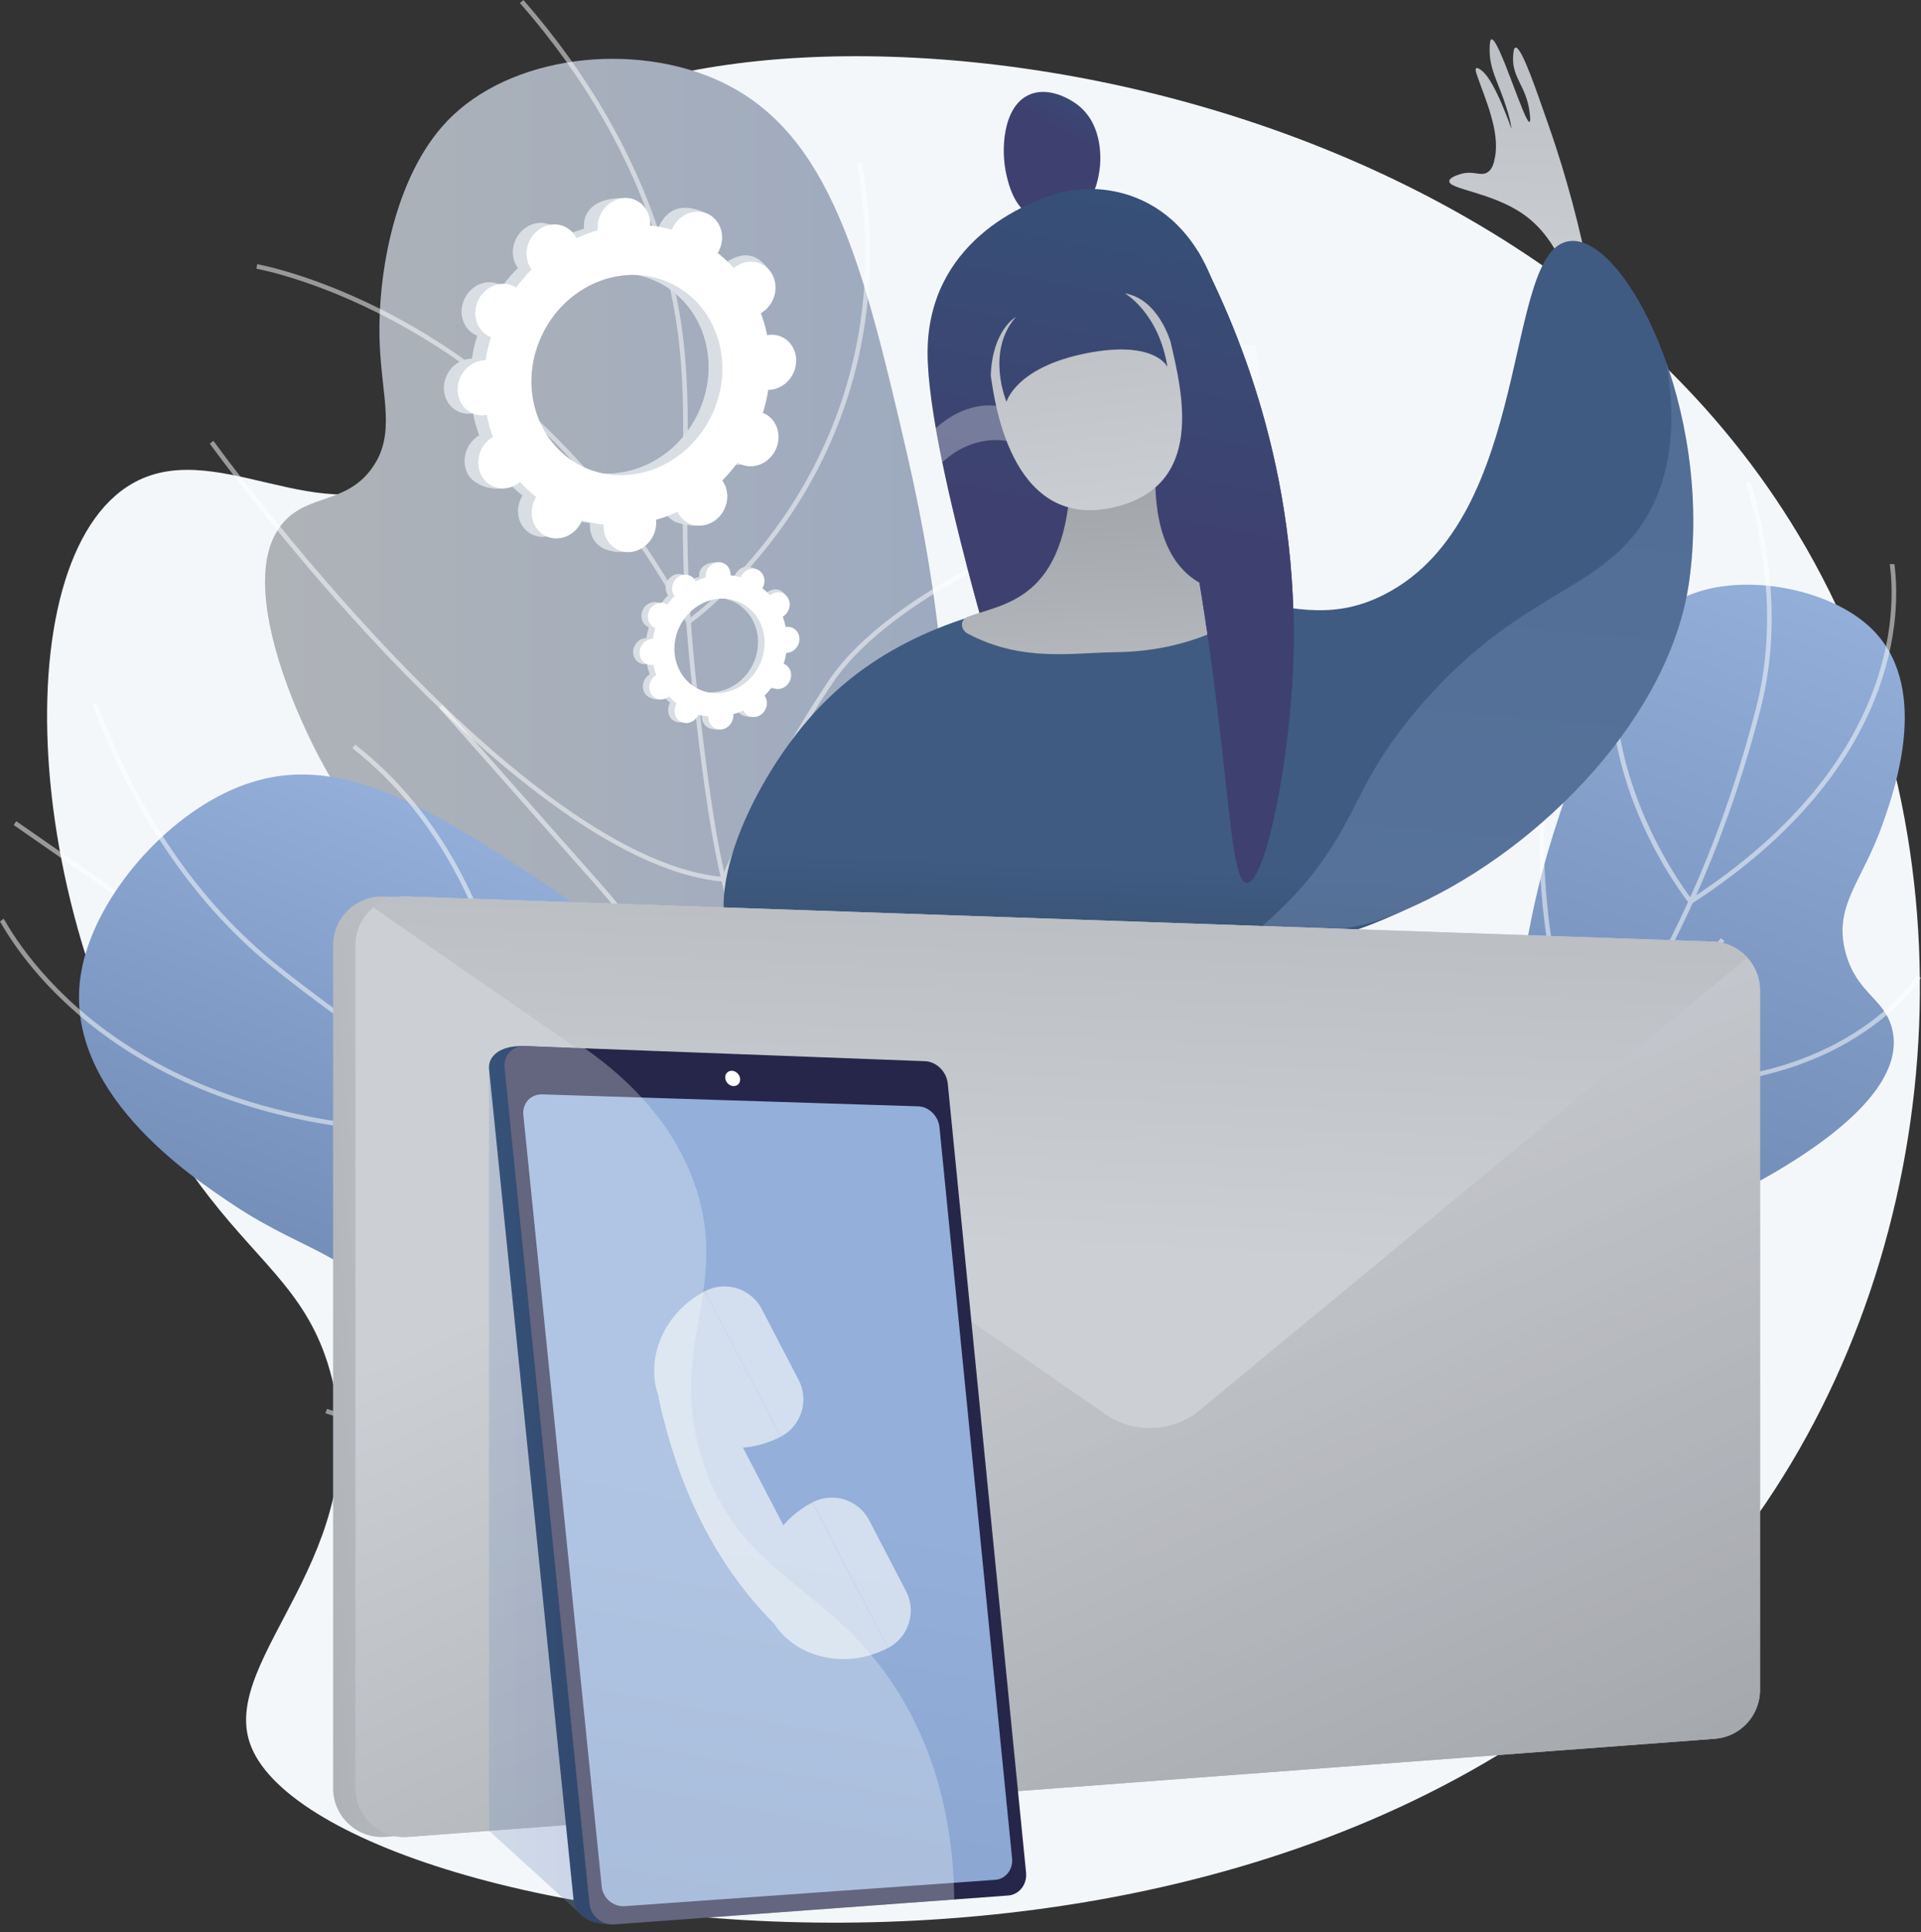 <svg width="175" height="176" viewBox="0 0 175 176" fill="none" xmlns="http://www.w3.org/2000/svg">
<rect x="0" y="0" width="175" height="176" fill="#333333" stroke="none"/>
<path d="M45.302 15.339C39.572 23.547 46.291 36.854 37.788 43.028C29.512 49.037 19.345 39.187 11.545 44.359C-0.026 52.033 2.087 87.145 19.004 108.961C24.091 115.522 28.342 118.074 30.225 125.494C34.268 141.426 20.06 150.904 22.764 158.784C28.852 176.526 122.482 191.414 160.05 138.092C177.596 113.188 180.222 77.226 164.545 49.914C136.217 0.56 58.16 -3.079 45.302 15.339Z" fill="#F4F7F9"/>
<path d="M123.455 116.499C132.338 116.559 143.664 115.367 154.51 110.458C157.279 109.205 174.379 101.466 172.359 93.672C171.648 90.927 169.165 90.493 168.15 86.84C166.946 82.51 169.663 80.348 171.545 74.951C172.669 71.732 175.956 62.31 170.316 57.093C166.945 53.975 160.538 52.501 155.661 53.64C148.507 55.311 146.048 62.279 142.091 74.139C138.583 84.654 139.484 87.234 136.826 94.762C134.853 100.348 131.139 108.04 123.455 116.499Z" fill="url(#paint0_linear_301_4096)"/>
<g style="mix-blend-mode:soft-light" opacity="0.5">
<g style="mix-blend-mode:soft-light">
<path d="M101.139 121.351C95.994 121.351 90.729 120.639 85.387 119.216L85.495 118.81C95.216 121.4 104.675 121.62 113.61 119.463C125.512 116.59 135.836 109.455 144.295 98.257C153.107 86.592 157.688 73.442 159.981 64.465C161.566 58.253 161.26 51.374 159.071 44.02L159.473 43.9C161.685 51.328 161.992 58.283 160.387 64.569C158.086 73.583 153.484 86.79 144.63 98.51C136.111 109.788 125.707 116.975 113.709 119.872C109.619 120.859 105.421 121.352 101.139 121.352L101.139 121.351Z" fill="white"/>
</g>
<g style="mix-blend-mode:soft-light">
<path d="M153.976 82.403L153.857 82.256C153.832 82.225 151.336 79.114 149.321 74.365C147.459 69.976 145.633 63.247 147.513 56.113L147.919 56.22C144.589 68.858 152.973 80.406 154.068 81.843C172.872 69.592 172.686 55.594 172.179 51.587C172.164 51.477 172.157 51.409 172.158 51.384L172.368 51.386L172.577 51.384C172.579 51.407 172.585 51.458 172.595 51.534C173.112 55.614 173.309 69.891 154.135 82.3L153.977 82.402L153.976 82.403Z" fill="white"/>
</g>
<g style="mix-blend-mode:soft-light">
<path d="M151.8 98.945C149.587 98.945 147.183 98.778 144.578 98.395L144.468 98.379L144.42 98.277C144.369 98.169 139.29 87.256 140.404 72.421L141.527 57.469L141.945 57.501L140.822 72.452C139.774 86.412 144.245 96.863 144.753 97.996C151.107 98.917 160.26 99.069 168.005 94.642C172.662 91.98 174.624 88.877 174.643 88.846L175 89.067C174.92 89.197 172.976 92.277 168.237 94.992C164.851 96.932 159.486 98.945 151.8 98.945L151.8 98.945Z" fill="white"/>
</g>
</g>
<path d="M113.889 116.427C107.072 112.217 97.742 105.026 91.814 93.379C84.038 78.103 88.943 68.585 82.627 41.328C78.634 24.094 75.673 12.107 65.627 7.419C57.754 3.745 46.472 4.994 40.706 11.06C35.91 16.103 34.367 25.068 34.586 31.198C34.764 36.194 36.124 39.571 33.858 42.684C31.542 45.865 28.172 45.017 25.904 47.486C21.304 52.492 27.061 64.798 27.991 66.788C38.34 88.913 62.959 100.243 73.757 105.054C82.685 109.034 96.254 113.996 113.889 116.427Z" fill="url(#paint1_linear_301_4096)"/>
<g style="mix-blend-mode:soft-light" opacity="0.5">
<g style="mix-blend-mode:soft-light">
<path d="M121.311 119.361C110.561 117.599 101.052 114.822 93.049 111.108C81.204 105.61 73.014 98.191 68.706 89.058C65.338 81.914 64.362 73.626 63.127 63.132C62.104 54.433 62.162 48.18 62.214 42.664C62.281 35.512 62.334 29.863 59.94 22.197C57.508 14.409 53.277 7.034 47.365 0.277L47.681 0C53.632 6.801 57.892 14.228 60.341 22.072C62.755 29.8 62.701 35.478 62.634 42.667C62.582 48.171 62.523 54.41 63.544 63.083C64.823 73.947 65.746 81.797 69.086 88.879C73.35 97.921 81.472 105.271 93.225 110.727C101.194 114.425 110.666 117.191 121.379 118.947L121.312 119.361L121.311 119.361Z" fill="white"/>
</g>
<g style="mix-blend-mode:soft-light">
<path d="M62.655 56.955L62.544 56.745C54.786 42.203 44.539 34.203 37.309 30.052C29.482 25.559 23.421 24.489 23.361 24.479L23.432 24.065C23.493 24.075 29.627 25.158 37.519 29.688C44.76 33.846 55.008 41.838 62.799 56.333C63.769 55.603 68.242 52.053 72.186 45.891C76.272 39.511 80.612 28.943 78.087 14.828L78.5 14.754C81.05 29.01 76.661 39.686 72.531 46.132C68.055 53.116 62.901 56.781 62.849 56.817L62.656 56.953L62.655 56.955Z" fill="white"/>
</g>
<g style="mix-blend-mode:soft-light">
<path d="M66.039 80.316L65.887 80.303C55.963 79.46 43.767 68.648 35.283 59.726C26.108 50.077 19.176 40.502 19.107 40.407L19.447 40.161C19.516 40.256 26.433 49.811 35.59 59.439C43.98 68.262 56.007 78.942 65.771 79.87C66.291 78.665 70.1 69.988 75.515 61.966C81.347 53.327 97.811 47.4 97.976 47.34L98.117 47.736C97.953 47.794 81.618 53.677 75.863 62.201C70.08 70.767 66.137 80.081 66.098 80.174L66.039 80.315L66.039 80.316Z" fill="white"/>
</g>
<g style="mix-blend-mode:soft-light">
<path d="M84.275 109.763C80.585 109.763 75.14 109.563 68.781 108.701C57.859 107.22 41.928 103.429 28.047 93.779L1.242 75.144L1.481 74.799L28.286 93.434C42.095 103.034 57.954 106.808 68.826 108.283C79.148 109.684 87.05 109.335 88.912 109.222C85.66 105.412 83.887 101.105 83.642 96.412C83.441 92.559 84.264 88.442 86.089 84.178C89.19 76.932 94.185 71.689 94.235 71.636L94.537 71.927C94.488 71.979 89.539 77.175 86.471 84.353C84.674 88.557 83.863 92.609 84.062 96.397C84.31 101.122 86.142 105.451 89.505 109.264L89.782 109.578L89.365 109.612C89.326 109.616 87.449 109.764 84.275 109.764L84.275 109.763Z" fill="white"/>
</g>
</g>
<path d="M111.659 115.493C101.639 123.215 87.771 131.623 71.248 135.402C67.031 136.367 40.981 142.326 36.565 131.749C35.009 128.023 37.451 125.392 35.458 120.375C33.096 114.429 28.155 114.317 21.377 109.821C17.333 107.139 5.497 99.288 7.404 88.512C8.543 82.073 14.539 74.88 21.049 71.969C30.597 67.7 39.382 73.481 54.076 83.52C67.101 92.419 68.3 96.122 77.791 102.366C84.836 107.001 95.666 112.521 111.658 115.492L111.659 115.493Z" fill="url(#paint2_linear_301_4096)"/>
<g style="mix-blend-mode:soft-light" opacity="0.5">
<g style="mix-blend-mode:soft-light">
<path d="M96.625 116.807C88.77 116.807 80.614 115.625 72.194 113.257C52.083 107.601 35.511 96.599 25.151 88.365C17.934 82.63 12.308 74.493 8.43 64.18L8.822 64.032C12.673 74.273 18.255 82.349 25.412 88.036C35.742 96.245 52.264 107.215 72.308 112.852C91.556 118.266 109.422 117.458 125.408 110.452C137.409 105.193 147.957 96.784 156.76 85.459L157.091 85.716C148.245 97.097 137.642 105.548 125.577 110.836C116.497 114.815 106.815 116.807 96.626 116.807L96.625 116.807Z" fill="white"/>
</g>
<g style="mix-blend-mode:soft-light">
<path d="M41.022 103.312C13.449 103.312 2.831 88.841 0.114 84.13C0.056 84.028 0.019 83.962 0 83.937L0.332 83.681C0.359 83.715 0.39 83.769 0.477 83.921C3.359 88.917 15.237 105.01 47.214 102.659C47.222 101.623 47.178 96.45 45.575 90.12C43.929 83.62 40.255 74.533 32.101 68.155L32.36 67.824C40.611 74.278 44.323 83.461 45.984 90.029C47.783 97.139 47.631 102.804 47.63 102.861L47.624 103.05L47.436 103.064C45.204 103.233 43.063 103.312 41.021 103.312L41.022 103.312Z" fill="white"/>
</g>
<g style="mix-blend-mode:soft-light">
<path d="M37.878 129.902C32.791 129.902 29.68 128.736 29.641 128.721L29.791 128.329C29.84 128.348 34.748 130.181 42.338 129.187C49.33 128.272 60.09 124.7 71.686 112.894C71.351 111.427 67.476 95.545 54.13 80.457L39.991 64.472L40.305 64.193L54.444 80.179C68.458 96.023 72.085 112.749 72.121 112.916L72.144 113.026L72.065 113.106C60.344 125.074 49.444 128.685 42.364 129.607C40.741 129.818 39.238 129.902 37.878 129.902H37.878Z" fill="white"/>
</g>
</g>
<path d="M109.265 124.554C108.503 123.518 103.921 117.48 96.668 117.228C90.597 117.018 85.954 120.977 84.878 121.894C80.547 125.587 81.047 128.533 77.549 129.728C73.395 131.148 70.413 127.773 67.727 129.721C65.874 131.066 65.331 134.096 66.083 136.208C67.401 139.917 73.022 141.684 77.284 140.797C83.156 139.576 83.288 133.975 89.956 132.176C93.831 131.131 94.96 132.705 99.081 131.695C103.867 130.521 107.188 127.211 109.265 124.554V124.554Z" fill="url(#paint3_linear_301_4096)"/>
<g style="mix-blend-mode:soft-light" opacity="0.5">
<g style="mix-blend-mode:soft-light">
<path d="M75.91 135.312C72.308 135.312 67.921 133.514 62.812 129.935L62.933 129.763C69.776 134.558 75.296 136.134 79.337 134.45C81.885 133.388 83.146 131.387 84.483 129.268C85.986 126.884 87.54 124.418 91.068 123.241C93.781 122.336 96.922 122.769 103.182 123.632C106.31 124.064 109.436 124.689 112.473 125.49L112.419 125.693C109.39 124.894 106.273 124.27 103.154 123.84C96.926 122.981 93.801 122.55 91.134 123.44C87.678 124.593 86.144 127.026 84.66 129.379C83.306 131.527 82.026 133.556 79.418 134.643C78.347 135.089 77.177 135.312 75.91 135.312L75.91 135.312Z" fill="white"/>
</g>
<g style="mix-blend-mode:soft-light">
<path d="M68.741 141.39L68.693 141.185C76.128 139.459 78.146 135.274 78.325 134.867C77.657 132.569 75.711 130.626 74.19 129.398C72.528 128.055 71.002 127.254 70.986 127.246L71.083 127.06C71.145 127.091 77.251 130.321 78.537 134.845L78.547 134.879L78.534 134.912C78.515 134.958 76.626 139.558 68.74 141.389L68.741 141.39Z" fill="white"/>
</g>
<g style="mix-blend-mode:soft-light">
<path d="M85.662 138.983C84.914 136.734 85.59 133.406 87.669 129.091C89.062 126.201 90.651 123.817 90.961 123.36C87.603 120.622 79.392 127.123 79.309 127.19L79.178 127.026C79.199 127.009 81.326 125.317 83.843 124.013C87.252 122.246 89.718 121.994 91.17 123.262L91.241 123.324L91.187 123.401C91.116 123.503 84.117 133.671 85.86 138.917L85.661 138.983H85.662Z" fill="white"/>
</g>
<g style="mix-blend-mode:soft-light">
<path d="M92.936 135.845C90.959 128.25 101.133 124.06 102.348 123.59C98.858 117.568 90.141 116.427 90.053 116.417L90.079 116.208C90.168 116.22 99.091 117.387 102.591 123.594L102.652 123.702L102.535 123.744C102.42 123.785 91.096 127.945 93.139 135.793L92.936 135.846V135.845Z" fill="white"/>
</g>
</g>
<path d="M66.126 42.095C67.286 42.684 68.742 42.144 69.38 40.887C70.018 39.63 69.594 38.135 68.435 37.546C68.375 37.515 68.314 37.49 68.252 37.465C68.468 36.77 68.63 36.069 68.739 35.368C68.805 35.368 68.872 35.367 68.94 35.361C70.263 35.243 71.313 34.027 71.285 32.644C71.257 31.261 70.162 30.237 68.84 30.355C68.771 30.361 68.702 30.372 68.635 30.383C68.497 29.698 68.308 29.029 68.069 28.381C68.13 28.346 68.19 28.308 68.249 28.267C69.381 27.474 69.743 25.907 69.058 24.77C68.372 23.631 66.899 23.352 65.767 24.145C65.71 24.186 65.655 24.23 65.601 24.274C65.153 23.78 64.663 23.321 64.133 22.903C64.17 22.842 64.206 22.78 64.239 22.715C64.877 21.459 65.71 20.087 64.541 19.516C61.838 18.195 60.678 19.326 60.041 20.582C60.008 20.647 59.979 20.713 59.952 20.78C59.301 20.598 58.642 20.472 57.979 20.403C57.983 20.333 57.987 20.263 57.985 20.192C57.958 18.81 58.368 18.061 57.039 18.036C54.144 17.979 53.167 19.237 53.195 20.62C53.196 20.692 53.202 20.762 53.209 20.833C52.546 21.022 51.894 21.264 51.26 21.557C51.23 21.495 51.198 21.433 51.162 21.374C50.477 20.235 49.004 19.956 47.872 20.75C46.74 21.543 46.378 23.109 47.064 24.247C47.099 24.305 47.137 24.36 47.176 24.414C46.675 24.916 46.206 25.46 45.772 26.044C45.716 26.009 45.659 25.975 45.599 25.944C44.439 25.355 42.983 25.896 42.345 27.152C41.708 28.409 42.13 29.905 43.29 30.494C43.35 30.524 43.411 30.55 43.473 30.574C43.257 31.27 43.095 31.97 42.986 32.671C42.919 32.671 42.853 32.672 42.785 32.678C41.462 32.796 40.412 34.013 40.44 35.395C40.468 36.778 41.562 37.803 42.885 37.685C42.954 37.679 43.023 37.668 43.09 37.656C43.228 38.341 43.417 39.01 43.656 39.658C43.595 39.694 43.535 39.731 43.476 39.772C42.344 40.566 41.982 42.132 42.667 43.27C43.353 44.408 45.622 44.937 46.754 44.144C46.812 44.103 46.07 43.81 46.124 43.765C46.572 44.26 47.062 44.718 47.592 45.136C47.555 45.197 47.519 45.259 47.486 45.324C46.848 46.581 47.271 48.076 48.431 48.665C49.59 49.254 51.047 48.714 51.684 47.457C51.718 47.392 51.746 47.326 51.773 47.26C52.424 47.441 53.083 47.567 53.746 47.636C53.742 47.706 53.739 47.776 53.74 47.847C53.767 49.23 54.862 50.254 56.185 50.136C57.508 50.019 58.558 48.802 58.53 47.419C58.529 47.347 58.523 47.277 58.516 47.207C59.179 47.017 59.831 46.776 60.465 46.483C60.495 46.544 60.527 46.606 60.563 46.665C61.248 47.803 62.721 48.083 63.853 47.289C64.985 46.496 65.347 44.929 64.661 43.791C64.626 43.733 64.588 43.679 64.549 43.625C65.05 43.123 65.519 42.579 65.953 41.994C66.009 42.03 66.066 42.064 66.126 42.095V42.095ZM51.672 42.279C47.462 40.14 45.926 34.708 48.24 30.147C50.555 25.586 55.844 23.622 60.053 25.761C64.264 27.899 65.8 33.331 63.485 37.892C61.171 42.454 55.882 44.418 51.672 42.279Z" fill="#D8DEE3"/>
<path d="M68.939 35.361C70.262 35.243 71.312 34.027 71.284 32.644C71.256 31.261 70.162 30.236 68.839 30.354C68.77 30.36 68.701 30.372 68.634 30.383C68.496 29.698 68.307 29.029 68.068 28.381C68.129 28.346 68.189 28.308 68.248 28.267C69.38 27.473 70.78 25.557 69.982 24.495C68.466 22.479 66.898 23.351 65.766 24.145C65.709 24.186 65.654 24.229 65.6 24.274C65.152 23.779 64.662 23.321 64.132 22.903C64.169 22.842 64.206 22.78 64.239 22.715C64.585 22.031 64.616 21.278 64.387 20.637C63.294 22.562 62.216 24.495 61.156 26.439C64.515 28.902 65.584 33.755 63.485 37.892C61.706 41.398 58.17 43.367 54.717 43.12C54.563 43.52 54.412 43.922 54.247 44.318C53.799 45.392 53.291 46.444 52.781 47.495C53.101 47.555 53.423 47.603 53.746 47.636C53.742 47.706 53.739 47.776 53.74 47.847C53.768 49.23 54.607 50.404 57.004 50.277C58.33 50.206 58.558 48.802 58.531 47.419C58.529 47.347 58.523 47.277 58.516 47.206C59.179 47.017 59.831 46.776 60.465 46.482C60.496 46.544 60.527 46.606 60.563 46.665C61.248 47.803 63.626 48.287 64.758 47.493C65.889 46.699 65.346 44.929 64.661 43.791C64.626 43.733 64.587 43.679 64.548 43.624C65.05 43.123 65.519 42.578 65.953 41.994C66.008 42.03 66.066 42.064 66.126 42.094C67.285 42.684 68.742 42.143 69.38 40.886C70.017 39.63 69.594 38.134 68.434 37.545C68.374 37.514 68.313 37.489 68.252 37.464C68.467 36.769 68.629 36.068 68.739 35.367C68.805 35.367 68.872 35.366 68.939 35.36L68.939 35.361Z" fill="#D8DEE3"/>
<path d="M67.374 42.237C68.533 42.826 69.99 42.285 70.627 41.029C71.265 39.772 70.842 38.276 69.682 37.687C69.622 37.657 69.561 37.631 69.5 37.606C69.715 36.911 69.877 36.211 69.986 35.51C70.053 35.51 70.12 35.509 70.187 35.503C71.51 35.385 72.56 34.168 72.532 32.786C72.505 31.403 71.41 30.378 70.087 30.496C70.018 30.503 69.95 30.513 69.883 30.525C69.744 29.84 69.555 29.171 69.316 28.523C69.377 28.487 69.438 28.45 69.497 28.409C70.629 27.615 70.99 26.049 70.305 24.911C69.62 23.773 68.147 23.493 67.015 24.287C66.957 24.328 66.902 24.371 66.849 24.416C66.401 23.921 65.911 23.463 65.381 23.045C65.418 22.984 65.454 22.922 65.487 22.857C66.125 21.6 65.702 20.105 64.542 19.515C63.383 18.927 61.926 19.467 61.289 20.724C61.256 20.788 61.227 20.855 61.2 20.921C60.549 20.74 59.89 20.614 59.227 20.544C59.231 20.475 59.234 20.405 59.233 20.334C59.206 18.951 58.111 17.927 56.788 18.044C55.465 18.162 54.415 19.379 54.443 20.761C54.444 20.834 54.45 20.904 54.458 20.974C53.794 21.163 53.142 21.405 52.508 21.698C52.478 21.636 52.446 21.576 52.41 21.516C51.725 20.378 50.252 20.098 49.12 20.892C47.988 21.685 47.626 23.251 48.312 24.389C48.347 24.448 48.385 24.502 48.424 24.556C47.923 25.058 47.454 25.602 47.02 26.187C46.964 26.151 46.907 26.117 46.847 26.086C45.687 25.497 44.231 26.038 43.593 27.294C42.956 28.551 43.379 30.047 44.538 30.636C44.598 30.666 44.66 30.692 44.721 30.717C44.505 31.412 44.343 32.112 44.234 32.813C44.168 32.813 44.101 32.815 44.033 32.821C42.71 32.938 41.66 34.155 41.688 35.538C41.716 36.92 42.81 37.945 44.133 37.827C44.202 37.821 44.271 37.81 44.338 37.798C44.476 38.483 44.666 39.153 44.904 39.8C44.843 39.836 44.783 39.873 44.724 39.914C43.592 40.708 43.23 42.274 43.915 43.412C44.601 44.55 46.074 44.83 47.206 44.036C47.263 43.996 47.318 43.952 47.373 43.907C47.82 44.402 48.31 44.86 48.84 45.278C48.803 45.339 48.767 45.401 48.734 45.466C48.096 46.723 48.519 48.219 49.679 48.808C50.838 49.397 52.295 48.856 52.932 47.599C52.965 47.535 52.994 47.469 53.022 47.402C53.672 47.584 54.331 47.709 54.994 47.779C54.99 47.849 54.987 47.918 54.988 47.989C55.016 49.372 56.11 50.397 57.433 50.279C58.756 50.161 59.806 48.944 59.778 47.562C59.777 47.489 59.771 47.419 59.764 47.349C60.427 47.16 61.079 46.918 61.713 46.625C61.743 46.687 61.775 46.748 61.811 46.807C62.496 47.946 63.969 48.225 65.101 47.431C66.233 46.638 66.595 45.072 65.909 43.934C65.874 43.875 65.836 43.821 65.797 43.767C66.298 43.265 66.767 42.721 67.201 42.137C67.257 42.172 67.314 42.206 67.374 42.237H67.374ZM52.92 42.42C48.709 40.282 47.173 34.85 49.488 30.289C51.802 25.727 57.091 23.763 61.301 25.902C65.511 28.041 67.047 33.473 64.733 38.034C62.418 42.595 57.129 44.559 52.92 42.42Z" fill="white"/>
<path d="M143.012 25.902C141.876 22.219 140.1 20.438 138.747 19.497C135.848 17.48 131.92 17.249 132.03 16.477C132.077 16.142 132.854 15.913 133.087 15.844C134.224 15.51 134.86 16.084 135.493 15.707C135.965 15.425 136.093 14.817 136.187 14.341C136.66 11.932 135.271 8.968 134.533 6.794C134.481 6.643 134.365 6.293 134.479 6.211C134.602 6.121 134.929 6.387 135.039 6.478C136.214 7.435 137.682 11.711 137.68 11.712C137.68 11.712 137.682 11.222 137.24 9.827C136.47 7.396 135.633 6.268 135.706 4.34C135.721 3.963 135.737 3.625 135.867 3.586C136.526 3.391 138.895 11.245 139.334 11.1C139.444 11.064 139.383 10.54 139.352 10.279C139.067 7.843 137.727 7.115 137.841 5.146C137.858 4.837 137.885 4.384 138.054 4.337C138.623 4.176 140.131 8.767 140.881 10.867C141.999 14.003 143.421 18.504 144.608 24.217C144.077 24.779 143.545 25.34 143.013 25.902H143.012Z" fill="url(#paint4_linear_301_4096)"/>
<path d="M94.564 19.955C92.468 19.3 91.906 16.872 91.684 15.912C91.158 13.643 91.362 9.727 93.737 8.641C95.644 7.768 97.776 9.262 98.04 9.452C100.727 11.393 100.223 15.111 100.163 15.499C100.031 16.37 99.757 18.168 98.178 19.286C98.066 19.365 96.377 20.522 94.564 19.956V19.955Z" fill="url(#paint5_linear_301_4096)"/>
<g style="mix-blend-mode:multiply" opacity="0.3">
<path style="mix-blend-mode:multiply" d="M97.342 14.371C95.952 12.993 93.988 13.596 93.16 12.342C92.746 11.716 92.64 10.659 93.475 8.778C91.349 10.025 91.178 13.73 91.683 15.912C91.906 16.871 92.468 19.299 94.564 19.954C96.377 20.521 98.066 19.364 98.177 19.285C98.247 19.236 98.313 19.185 98.377 19.133C98.609 17.33 98.477 15.496 97.342 14.37V14.371Z" fill="url(#paint6_linear_301_4096)"/>
</g>
<path d="M92.908 68.234C92.908 68.234 84.471 41.978 84.5 32.1C84.528 22.222 93.139 18.383 96.962 17.471C100.783 16.558 108.889 17.562 111.384 28.682C113.878 39.799 112.077 64.724 112.077 64.724L92.908 68.235V68.234Z" fill="url(#paint7_linear_301_4096)"/>
<g style="mix-blend-mode:soft-light" opacity="0.3">
<path d="M99.912 41.799C105.99 41.055 107.337 35.313 112.925 34.649C113.466 34.584 114.074 34.566 114.747 34.631C114.664 33.542 114.559 32.494 114.431 31.504C113.671 31.41 112.989 31.426 112.389 31.497C106.801 32.159 105.454 37.902 99.376 38.644C94.418 39.25 92.206 35.811 88.011 37.307C86.93 37.693 86.017 38.3 85.248 39.002C85.422 40 85.624 41.039 85.847 42.103C86.603 41.424 87.497 40.839 88.548 40.464C92.743 38.967 94.955 42.405 99.912 41.798L99.912 41.799Z" fill="white"/>
</g>
<path style="mix-blend-mode:multiply" opacity="0.8" d="M100.43 51.865C95.884 52.386 93.805 48.921 89.972 50.342C89.251 50.609 88.614 50.996 88.051 51.452C90.347 60.264 92.907 68.235 92.907 68.235L112.077 64.723C112.077 64.723 112.782 54.956 112.698 44.924C112.557 44.932 112.421 44.943 112.289 44.957C107.163 45.525 106.005 51.227 100.431 51.865L100.43 51.865Z" fill="url(#paint8_linear_301_4096)"/>
<path style="mix-blend-mode:multiply" opacity="0.3" d="M110.62 35.147C105.495 35.711 104.336 41.413 98.76 42.048C94.213 42.566 92.133 39.099 88.299 40.518C87.338 40.873 86.525 41.441 85.84 42.105C86.46 45.115 87.238 48.336 88.05 51.452C88.613 50.996 89.25 50.609 89.971 50.342C93.804 48.92 95.883 52.386 100.429 51.865C106.004 51.227 107.162 45.525 112.287 44.958C112.419 44.943 111.117 35.093 110.62 35.148V35.147Z" fill="url(#paint9_linear_301_4096)"/>
<path d="M67.173 86.841C63.475 82.019 68.564 71.103 74.15 64.953C80.65 57.797 88.971 55.828 94.25 54.652C111.724 50.76 117.33 58.67 126.15 54.133C139.832 47.094 136.829 22.633 143.012 21.957C148.088 21.403 156.086 37.25 153.878 52.965C152.164 65.16 140.574 77.156 128.872 82.496C120.383 86.371 121.672 85.343 102.343 86.46C79.937 87.755 70.82 91.594 67.173 86.841V86.841Z" fill="url(#paint10_linear_301_4096)"/>
<path d="M88.181 56.169C91.768 54.876 97.632 54.583 97.57 41.76C97.57 41.76 104.998 41.29 105.28 41.382C105.546 41.47 103.312 54.191 113.693 54.105C114.399 54.099 114.585 55.092 114.018 55.541C112.141 57.029 107.907 59.334 101.637 59.407C97.669 59.453 93.142 60.343 88.16 57.719C87.478 57.359 87.429 56.44 88.181 56.169V56.169Z" fill="url(#paint11_linear_301_4096)"/>
<path d="M113.599 80.417C111.497 80.443 112.226 62.669 105.938 36.575C104.633 31.162 103.354 26.749 102.449 23.784C104.684 23.498 106.919 23.212 109.153 22.925C113.036 30.393 118.819 44.288 117.718 62.293C117.2 70.759 115.146 80.397 113.599 80.416L113.599 80.417Z" fill="url(#paint12_linear_301_4096)"/>
<path d="M113.599 80.417C111.497 80.443 112.226 62.669 105.938 36.575C104.633 31.162 103.354 26.749 102.449 23.784C104.684 23.498 106.919 23.212 109.153 22.925C113.036 30.393 118.819 44.288 117.718 62.293C117.2 70.759 115.146 80.397 113.599 80.416L113.599 80.417Z" fill="url(#paint13_linear_301_4096)"/>
<path d="M90.256 34.224C90.54 35.895 91.855 48.296 101.304 46.246C109.932 44.375 107.661 35.608 106.647 31.18C106.647 31.18 105.568 27.237 102.467 26.72C102.467 26.72 105.548 28.441 106.353 33.426C106.353 33.426 105.231 30.917 98.885 32.195C92.534 33.474 91.692 36.595 91.692 36.595C91.692 36.595 89.757 32.043 92.558 28.857C92.558 28.857 90.391 30.053 90.256 34.224V34.224Z" fill="url(#paint14_linear_301_4096)"/>
<g style="mix-blend-mode:multiply" opacity="0.3">
<path style="mix-blend-mode:multiply" d="M151.796 33.012C152.979 39.885 151.71 44.324 149.859 47.312C145.691 54.041 138.321 53.834 129.247 64.455C124.168 70.4 123.839 73.554 120.682 78.115C119.232 80.21 117.339 82.381 114.809 84.476C121.629 84.666 122.948 85.2 128.871 82.496C140.573 77.155 152.163 65.16 153.876 52.965C154.88 45.824 153.776 38.656 151.796 33.012V33.012Z" fill="url(#paint15_linear_301_4096)"/>
</g>
<path d="M153.993 85.767L34.943 81.657C32.429 81.571 30.344 83.586 30.344 86.103V162.882C30.344 165.469 32.543 167.511 35.122 167.318L154.172 158.38C156.492 158.206 158.285 156.272 158.285 153.944V90.213C158.285 87.816 156.387 85.85 153.992 85.767H153.993Z" fill="url(#paint16_linear_301_4096)"/>
<path d="M156.039 85.767L36.99 81.657C34.476 81.571 32.391 83.586 32.391 86.103V162.882C32.391 165.469 34.59 167.511 37.169 167.318L156.219 158.38C158.538 158.206 160.331 156.272 160.331 153.944V90.213C160.331 87.816 158.434 85.85 156.039 85.767H156.039Z" fill="url(#paint17_linear_301_4096)"/>
<path d="M109.3 128.462L159.184 87.236C158.404 86.371 157.292 85.81 156.04 85.767L36.99 81.657C35.858 81.618 34.812 82.007 34.006 82.675L100.693 128.829C103.321 130.648 106.837 130.498 109.3 128.462V128.462Z" fill="url(#paint18_linear_301_4096)"/>
<path d="M109.3 128.462C106.836 130.498 103.321 130.649 100.693 128.83L34.005 82.675C33.021 83.49 32.391 84.721 32.391 86.103V162.882C32.391 165.47 34.59 167.511 37.169 167.318L156.219 158.38C158.538 158.207 160.331 156.272 160.331 153.944V90.213C160.331 89.069 159.895 88.026 159.184 87.236L109.3 128.462V128.462Z" fill="url(#paint19_linear_301_4096)"/>
<path style="mix-blend-mode:multiply" opacity="0.37" d="M159.184 87.237L109.3 128.463C106.836 130.499 103.321 130.649 100.693 128.83L34.005 82.676C33.021 83.491 32.391 84.721 32.391 86.104V97.427C34.8 96.414 36.839 96.219 38.496 96.358C43.077 96.741 44.171 99.603 52.944 103.734C61.147 107.597 62.007 105.951 65.623 108.75C72.59 114.144 69.543 120.368 75.649 126.158C82.007 132.188 87.492 127.508 96.584 133.24C106.191 139.297 103.116 146.446 111.032 150.648C122.123 156.535 133.449 145.31 142.877 151.238C145.728 153.031 147.55 155.856 148.725 158.943L156.219 158.38C158.538 158.206 160.331 156.272 160.331 153.944V90.213C160.331 89.069 159.895 88.026 159.184 87.236V87.237Z" fill="url(#paint20_linear_301_4096)"/>
<path d="M69.807 62.579C70.355 62.857 71.042 62.602 71.343 62.008C71.644 61.415 71.445 60.708 70.897 60.43C70.868 60.416 70.84 60.403 70.81 60.392C70.912 60.063 70.989 59.732 71.04 59.401C71.071 59.401 71.103 59.4 71.135 59.397C71.759 59.341 72.255 58.767 72.243 58.114C72.23 57.461 71.712 56.976 71.088 57.032C71.055 57.035 71.023 57.041 70.991 57.046C70.925 56.722 70.837 56.406 70.723 56.1C70.752 56.083 70.781 56.066 70.809 56.047C71.343 55.672 71.514 54.932 71.191 54.394C70.867 53.857 70.171 53.725 69.636 54.1C69.609 54.119 69.583 54.14 69.558 54.16C69.347 53.927 69.115 53.71 68.864 53.513C68.882 53.484 68.899 53.455 68.915 53.424C69.216 52.831 69.61 52.182 69.058 51.913C67.781 51.289 67.233 51.823 66.932 52.416C66.916 52.447 66.903 52.478 66.89 52.509C66.583 52.423 66.271 52.364 65.958 52.331C65.96 52.298 65.962 52.265 65.961 52.232C65.948 51.578 66.141 51.225 65.514 51.213C64.147 51.186 63.685 51.78 63.699 52.433C63.699 52.468 63.702 52.501 63.706 52.534C63.392 52.624 63.084 52.737 62.785 52.876C62.77 52.847 62.756 52.818 62.739 52.79C62.415 52.252 61.719 52.12 61.184 52.495C60.65 52.87 60.479 53.61 60.802 54.147C60.819 54.175 60.837 54.2 60.855 54.226C60.618 54.463 60.397 54.721 60.192 54.996C60.165 54.98 60.138 54.963 60.11 54.949C59.562 54.671 58.874 54.926 58.573 55.52C58.272 56.113 58.472 56.82 59.02 57.098C59.048 57.113 59.077 57.125 59.106 57.137C59.005 57.465 58.928 57.796 58.877 58.127C58.846 58.127 58.814 58.127 58.782 58.131C58.157 58.187 57.661 58.761 57.674 59.414C57.687 60.068 58.204 60.552 58.829 60.496C58.861 60.493 58.894 60.488 58.926 60.482C58.991 60.806 59.081 61.122 59.193 61.428C59.164 61.445 59.136 61.462 59.108 61.482C58.573 61.857 58.402 62.596 58.726 63.134C59.049 63.672 60.122 63.922 60.656 63.547C60.683 63.527 60.333 63.389 60.359 63.368C60.57 63.601 60.801 63.818 61.052 64.015C61.035 64.044 61.017 64.074 61.002 64.104C60.7 64.698 60.9 65.404 61.448 65.683C61.996 65.961 62.684 65.706 62.985 65.112C63 65.081 63.014 65.05 63.027 65.019C63.334 65.105 63.645 65.164 63.958 65.197C63.957 65.23 63.955 65.263 63.955 65.297C63.968 65.95 64.486 66.434 65.11 66.378C65.735 66.322 66.231 65.748 66.218 65.094C66.218 65.06 66.215 65.027 66.211 64.993C66.525 64.904 66.832 64.79 67.132 64.652C67.146 64.68 67.161 64.71 67.178 64.738C67.501 65.275 68.197 65.407 68.732 65.032C69.267 64.657 69.438 63.918 69.114 63.38C69.098 63.353 69.079 63.327 69.061 63.302C69.298 63.065 69.52 62.808 69.725 62.532C69.751 62.548 69.778 62.565 69.807 62.579V62.579ZM62.979 62.666C60.99 61.655 60.264 59.09 61.358 56.935C62.451 54.781 64.95 53.852 66.938 54.863C68.927 55.873 69.653 58.439 68.559 60.594C67.466 62.748 64.968 63.676 62.979 62.666Z" fill="#D8DEE3"/>
<path d="M71.135 59.398C71.76 59.342 72.256 58.768 72.243 58.114C72.23 57.461 71.713 56.977 71.088 57.033C71.056 57.036 71.023 57.041 70.991 57.047C70.926 56.723 70.836 56.407 70.724 56.101C70.753 56.084 70.781 56.067 70.809 56.047C71.344 55.672 72.005 54.767 71.628 54.265C70.912 53.313 70.172 53.725 69.637 54.1C69.61 54.12 69.584 54.14 69.559 54.161C69.348 53.928 69.116 53.711 68.865 53.514C68.883 53.485 68.9 53.455 68.916 53.425C69.08 53.102 69.095 52.745 68.986 52.443C68.47 53.352 67.96 54.265 67.46 55.184C69.046 56.347 69.552 58.64 68.56 60.594C67.72 62.251 66.049 63.181 64.418 63.064C64.346 63.252 64.274 63.442 64.196 63.629C63.985 64.137 63.745 64.633 63.504 65.13C63.655 65.158 63.807 65.181 63.959 65.197C63.958 65.23 63.956 65.263 63.956 65.297C63.969 65.95 64.366 66.505 65.499 66.445C66.125 66.412 66.233 65.748 66.22 65.095C66.219 65.061 66.216 65.028 66.213 64.994C66.526 64.905 66.834 64.79 67.134 64.652C67.148 64.681 67.162 64.711 67.18 64.738C67.503 65.276 68.627 65.504 69.161 65.13C69.696 64.755 69.439 63.919 69.116 63.381C69.099 63.353 69.081 63.328 69.063 63.302C69.3 63.065 69.521 62.808 69.726 62.532C69.753 62.548 69.78 62.565 69.808 62.579C70.356 62.858 71.044 62.602 71.345 62.008C71.646 61.415 71.446 60.708 70.898 60.43C70.87 60.416 70.841 60.403 70.812 60.392C70.914 60.063 70.99 59.732 71.041 59.401C71.073 59.401 71.105 59.401 71.136 59.398L71.135 59.398Z" fill="#D8DEE3"/>
<path d="M70.394 62.646C70.942 62.924 71.63 62.669 71.931 62.075C72.232 61.482 72.032 60.775 71.484 60.496C71.456 60.482 71.427 60.47 71.398 60.458C71.5 60.13 71.576 59.799 71.628 59.468C71.659 59.468 71.691 59.467 71.723 59.464C72.347 59.408 72.843 58.834 72.83 58.18C72.817 57.527 72.3 57.043 71.675 57.099C71.643 57.102 71.611 57.107 71.579 57.112C71.513 56.789 71.424 56.473 71.311 56.167C71.34 56.15 71.368 56.133 71.397 56.113C71.931 55.738 72.102 54.999 71.779 54.461C71.455 53.923 70.759 53.791 70.224 54.166C70.197 54.186 70.171 54.206 70.146 54.227C69.935 53.993 69.703 53.777 69.452 53.579C69.47 53.551 69.487 53.521 69.503 53.49C69.804 52.897 69.604 52.19 69.056 51.912C68.509 51.634 67.821 51.889 67.519 52.483C67.504 52.513 67.491 52.545 67.478 52.576C67.171 52.49 66.859 52.431 66.546 52.398C66.548 52.365 66.55 52.332 66.549 52.298C66.536 51.645 66.019 51.161 65.394 51.217C64.769 51.273 64.273 51.847 64.286 52.5C64.287 52.535 64.29 52.568 64.293 52.601C63.98 52.691 63.672 52.805 63.373 52.943C63.358 52.914 63.344 52.886 63.327 52.857C63.002 52.319 62.307 52.187 61.772 52.562C61.238 52.937 61.067 53.677 61.39 54.215C61.407 54.242 61.425 54.267 61.443 54.293C61.206 54.53 60.985 54.787 60.78 55.063C60.753 55.046 60.726 55.03 60.698 55.016C60.15 54.737 59.462 54.993 59.161 55.587C58.86 56.18 59.06 56.887 59.608 57.165C59.636 57.179 59.665 57.191 59.694 57.203C59.592 57.532 59.516 57.862 59.465 58.194C59.433 58.194 59.401 58.194 59.37 58.197C58.745 58.253 58.249 58.828 58.262 59.481C58.275 60.134 58.792 60.618 59.417 60.562C59.449 60.559 59.482 60.554 59.514 60.549C59.579 60.873 59.669 61.189 59.781 61.495C59.752 61.512 59.724 61.529 59.696 61.548C59.161 61.923 58.99 62.663 59.314 63.2C59.637 63.738 60.333 63.87 60.868 63.495C60.895 63.476 60.921 63.455 60.947 63.434C61.157 63.668 61.389 63.884 61.64 64.082C61.622 64.111 61.605 64.14 61.589 64.171C61.288 64.764 61.488 65.471 62.036 65.749C62.584 66.028 63.272 65.772 63.573 65.179C63.588 65.148 63.602 65.117 63.615 65.085C63.922 65.171 64.233 65.231 64.546 65.263C64.544 65.296 64.543 65.329 64.543 65.363C64.556 66.016 65.074 66.501 65.698 66.445C66.323 66.388 66.819 65.814 66.806 65.161C66.805 65.127 66.802 65.093 66.799 65.06C67.112 64.971 67.42 64.856 67.72 64.718C67.734 64.747 67.749 64.776 67.766 64.804C68.09 65.342 68.785 65.474 69.32 65.099C69.855 64.724 70.026 63.985 69.702 63.447C69.686 63.419 69.667 63.394 69.649 63.368C69.886 63.131 70.108 62.874 70.312 62.598C70.339 62.615 70.366 62.631 70.394 62.646V62.646ZM63.567 62.732C61.578 61.722 60.852 59.156 61.946 57.002C63.039 54.847 65.537 53.919 67.526 54.93C69.515 55.94 70.241 58.506 69.147 60.66C68.054 62.815 65.556 63.743 63.567 62.732Z" fill="white"/>
<path style="mix-blend-mode:multiply" opacity="0.3" d="M44.555 97.383V166.763L52.782 174.254L68.214 161.889L44.555 97.383Z" fill="url(#paint21_linear_301_4096)"/>
<path d="M84.764 98.787L91.87 170.301C91.976 171.366 91.243 172.297 90.239 172.37L55.617 175.272C53.506 175.347 52.367 174.209 52.252 173.082L44.553 97.384C44.438 96.246 45.492 95.24 47.625 95.284L82.719 96.764C83.739 96.802 84.658 97.713 84.765 98.787H84.764Z" fill="url(#paint22_linear_301_4096)"/>
<path d="M86.339 98.695L93.474 170.578C93.581 171.648 92.845 172.584 91.837 172.658L55.941 175.291C54.821 175.373 53.807 174.514 53.692 173.381L45.958 97.282C45.842 96.138 46.681 95.239 47.82 95.282L84.284 96.662C85.308 96.701 86.231 97.616 86.338 98.696L86.339 98.695Z" fill="#26264A"/>
<path d="M85.582 102.661L92.2 169.286C92.3 170.286 91.611 171.16 90.668 171.227L56.906 173.628C55.864 173.703 54.921 172.9 54.814 171.845L47.676 101.556C47.568 100.492 48.347 99.649 49.405 99.683L83.662 100.773C84.618 100.804 85.482 101.654 85.582 102.662V102.661Z" fill="url(#paint23_linear_301_4096)"/>
<path d="M67.424 98.255C67.463 98.639 67.191 98.941 66.818 98.928C66.444 98.916 66.109 98.593 66.07 98.207C66.031 97.823 66.303 97.521 66.678 97.534C67.051 97.548 67.385 97.87 67.424 98.255H67.424Z" fill="white"/>
<g opacity="0.66">
<path d="M64.227 117.608C60.192 119.709 58.464 124.382 60.368 128.043C62.273 131.705 67.088 132.971 71.123 130.869L64.227 117.608V117.608Z" fill="#F4F7F9"/>
<path d="M71.123 130.869L64.227 117.608C66.106 116.63 68.422 117.361 69.4 119.241L72.755 125.693C73.732 127.574 73.002 129.892 71.123 130.87V130.869Z" fill="#F4F7F9"/>
<path d="M74.009 136.845C69.973 138.946 68.245 143.618 70.15 147.28C72.054 150.942 76.869 152.207 80.904 150.106L74.009 136.845V136.845Z" fill="#F4F7F9"/>
<path d="M80.906 150.106L74.01 136.845C75.889 135.866 78.205 136.598 79.183 138.478L82.538 144.93C83.515 146.811 82.785 149.128 80.906 150.107V150.106Z" fill="#F4F7F9"/>
<path d="M75.068 146.054L70.871 148.239C65.507 143.014 61.883 136.044 59.998 127.331L64.195 125.146L75.068 146.054Z" fill="#F4F7F9"/>
</g>
<g style="mix-blend-mode:soft-light" opacity="0.3">
<g style="mix-blend-mode:soft-light">
<path d="M64.101 133.343C60.533 122.795 66.743 117.481 63.226 107.712C61.313 102.397 57.484 98.437 53.27 95.488L47.82 95.282C46.681 95.239 45.842 96.138 45.958 97.282L53.692 173.381C53.807 174.514 54.821 175.374 55.941 175.291L86.931 173.018C86.834 165.072 84.817 159.417 82.573 155.397C76.408 144.351 67.795 144.265 64.101 133.343Z" fill="#F4F7F9"/>
</g>
</g>
<defs>
<linearGradient id="paint0_linear_301_4096" x1="167.489" y1="53.871" x2="146.199" y2="110.98" gradientUnits="userSpaceOnUse">
<stop stop-color="#93AFDA"/>
<stop offset="1" stop-color="#6F8AB4"/>
</linearGradient>
<linearGradient id="paint1_linear_301_4096" x1="24.143" y1="60.891" x2="113.889" y2="60.891" gradientUnits="userSpaceOnUse">
<stop stop-color="#AFB3B7"/>
<stop offset="1" stop-color="#95A6C4"/>
</linearGradient>
<linearGradient id="paint2_linear_301_4096" x1="66.506" y1="82.912" x2="49.612" y2="128.23" gradientUnits="userSpaceOnUse">
<stop stop-color="#93AFDA"/>
<stop offset="1" stop-color="#6F8AB4"/>
</linearGradient>
<linearGradient id="paint3_linear_301_4096" x1="65.756" y1="129.122" x2="109.265" y2="129.122" gradientUnits="userSpaceOnUse">
<stop stop-color="#AFB3B7"/>
<stop offset="1" stop-color="#95A6C4"/>
</linearGradient>
<linearGradient id="paint4_linear_301_4096" x1="137.995" y1="28.25" x2="141.242" y2="-51.022" gradientUnits="userSpaceOnUse">
<stop stop-color="#CCCFD4"/>
<stop offset="1" stop-color="#999CA0"/>
</linearGradient>
<linearGradient id="paint5_linear_301_4096" x1="100.248" y1="6.035" x2="96.931" y2="12.009" gradientUnits="userSpaceOnUse">
<stop stop-color="#355278"/>
<stop offset="1" stop-color="#3E4170"/>
</linearGradient>
<linearGradient id="paint6_linear_301_4096" x1="99.997" y1="6.16" x2="96.732" y2="12.042" gradientUnits="userSpaceOnUse">
<stop stop-color="#355278"/>
<stop offset="1" stop-color="#3E4170"/>
</linearGradient>
<linearGradient id="paint7_linear_301_4096" x1="104.795" y1="14.483" x2="98.353" y2="47.246" gradientUnits="userSpaceOnUse">
<stop stop-color="#355278"/>
<stop offset="1" stop-color="#3E4170"/>
</linearGradient>
<linearGradient id="paint8_linear_301_4096" x1="108.79" y1="13.606" x2="102.157" y2="47.34" gradientUnits="userSpaceOnUse">
<stop stop-color="#355278"/>
<stop offset="1" stop-color="#3E4170"/>
</linearGradient>
<linearGradient id="paint9_linear_301_4096" x1="104.969" y1="13.427" x2="98.291" y2="47.388" gradientUnits="userSpaceOnUse">
<stop stop-color="#355278"/>
<stop offset="1" stop-color="#3E4170"/>
</linearGradient>
<linearGradient id="paint10_linear_301_4096" x1="107.252" y1="132.121" x2="109.502" y2="79.134" gradientUnits="userSpaceOnUse">
<stop stop-color="#232525"/>
<stop offset="1" stop-color="#3F5B82"/>
</linearGradient>
<linearGradient id="paint11_linear_301_4096" x1="102.2" y1="81.963" x2="100.086" y2="36.336" gradientUnits="userSpaceOnUse">
<stop stop-color="#CCCFD4"/>
<stop offset="1" stop-color="#999CA0"/>
</linearGradient>
<linearGradient id="paint12_linear_301_4096" x1="115.697" y1="16.31" x2="109.336" y2="48.659" gradientUnits="userSpaceOnUse">
<stop stop-color="#355278"/>
<stop offset="1" stop-color="#3E4170"/>
</linearGradient>
<linearGradient id="paint13_linear_301_4096" x1="115.697" y1="16.31" x2="109.336" y2="48.659" gradientUnits="userSpaceOnUse">
<stop stop-color="#355278"/>
<stop offset="1" stop-color="#3E4170"/>
</linearGradient>
<linearGradient id="paint14_linear_301_4096" x1="100.606" y1="48.649" x2="91.9" y2="-20.257" gradientUnits="userSpaceOnUse">
<stop stop-color="#CCCFD4"/>
<stop offset="1" stop-color="#999CA0"/>
</linearGradient>
<linearGradient id="paint15_linear_301_4096" x1="131.736" y1="98.895" x2="140.722" y2="-3.969" gradientUnits="userSpaceOnUse">
<stop stop-color="#93AFDA"/>
<stop offset="0.71" stop-color="#7994BF"/>
<stop offset="1" stop-color="#6F8AB4"/>
</linearGradient>
<linearGradient id="paint16_linear_301_4096" x1="56.635" y1="124.026" x2="3.854" y2="129.625" gradientUnits="userSpaceOnUse">
<stop stop-color="#CCCFD4"/>
<stop offset="1" stop-color="#999CA0"/>
</linearGradient>
<linearGradient id="paint17_linear_301_4096" x1="84.821" y1="100.972" x2="128.803" y2="198.318" gradientUnits="userSpaceOnUse">
<stop stop-color="#CCCFD4"/>
<stop offset="1" stop-color="#999CA0"/>
</linearGradient>
<linearGradient id="paint18_linear_301_4096" x1="95.272" y1="113.872" x2="99.603" y2="19.319" gradientUnits="userSpaceOnUse">
<stop stop-color="#CCCFD4"/>
<stop offset="1" stop-color="#999CA0"/>
</linearGradient>
<linearGradient id="paint19_linear_301_4096" x1="84.82" y1="100.972" x2="128.802" y2="198.319" gradientUnits="userSpaceOnUse">
<stop stop-color="#CCCFD4"/>
<stop offset="1" stop-color="#999CA0"/>
</linearGradient>
<linearGradient id="paint20_linear_301_4096" x1="97.266" y1="95.349" x2="141.248" y2="192.696" gradientUnits="userSpaceOnUse">
<stop stop-color="#CCCFD4"/>
<stop offset="1" stop-color="#999CA0"/>
</linearGradient>
<linearGradient id="paint21_linear_301_4096" x1="44.555" y1="135.819" x2="68.214" y2="135.819" gradientUnits="userSpaceOnUse">
<stop stop-color="#7E99C3"/>
<stop offset="1" stop-color="#546CB8"/>
</linearGradient>
<linearGradient id="paint22_linear_301_4096" x1="43.791" y1="135.124" x2="92.566" y2="136.094" gradientUnits="userSpaceOnUse">
<stop stop-color="#355278"/>
<stop offset="1" stop-color="#26264A"/>
</linearGradient>
<linearGradient id="paint23_linear_301_4096" x1="69.778" y1="136.261" x2="43.818" y2="273.111" gradientUnits="userSpaceOnUse">
<stop stop-color="#93AFDA"/>
<stop offset="1" stop-color="#6F8AB4"/>
</linearGradient>
</defs>
</svg>
